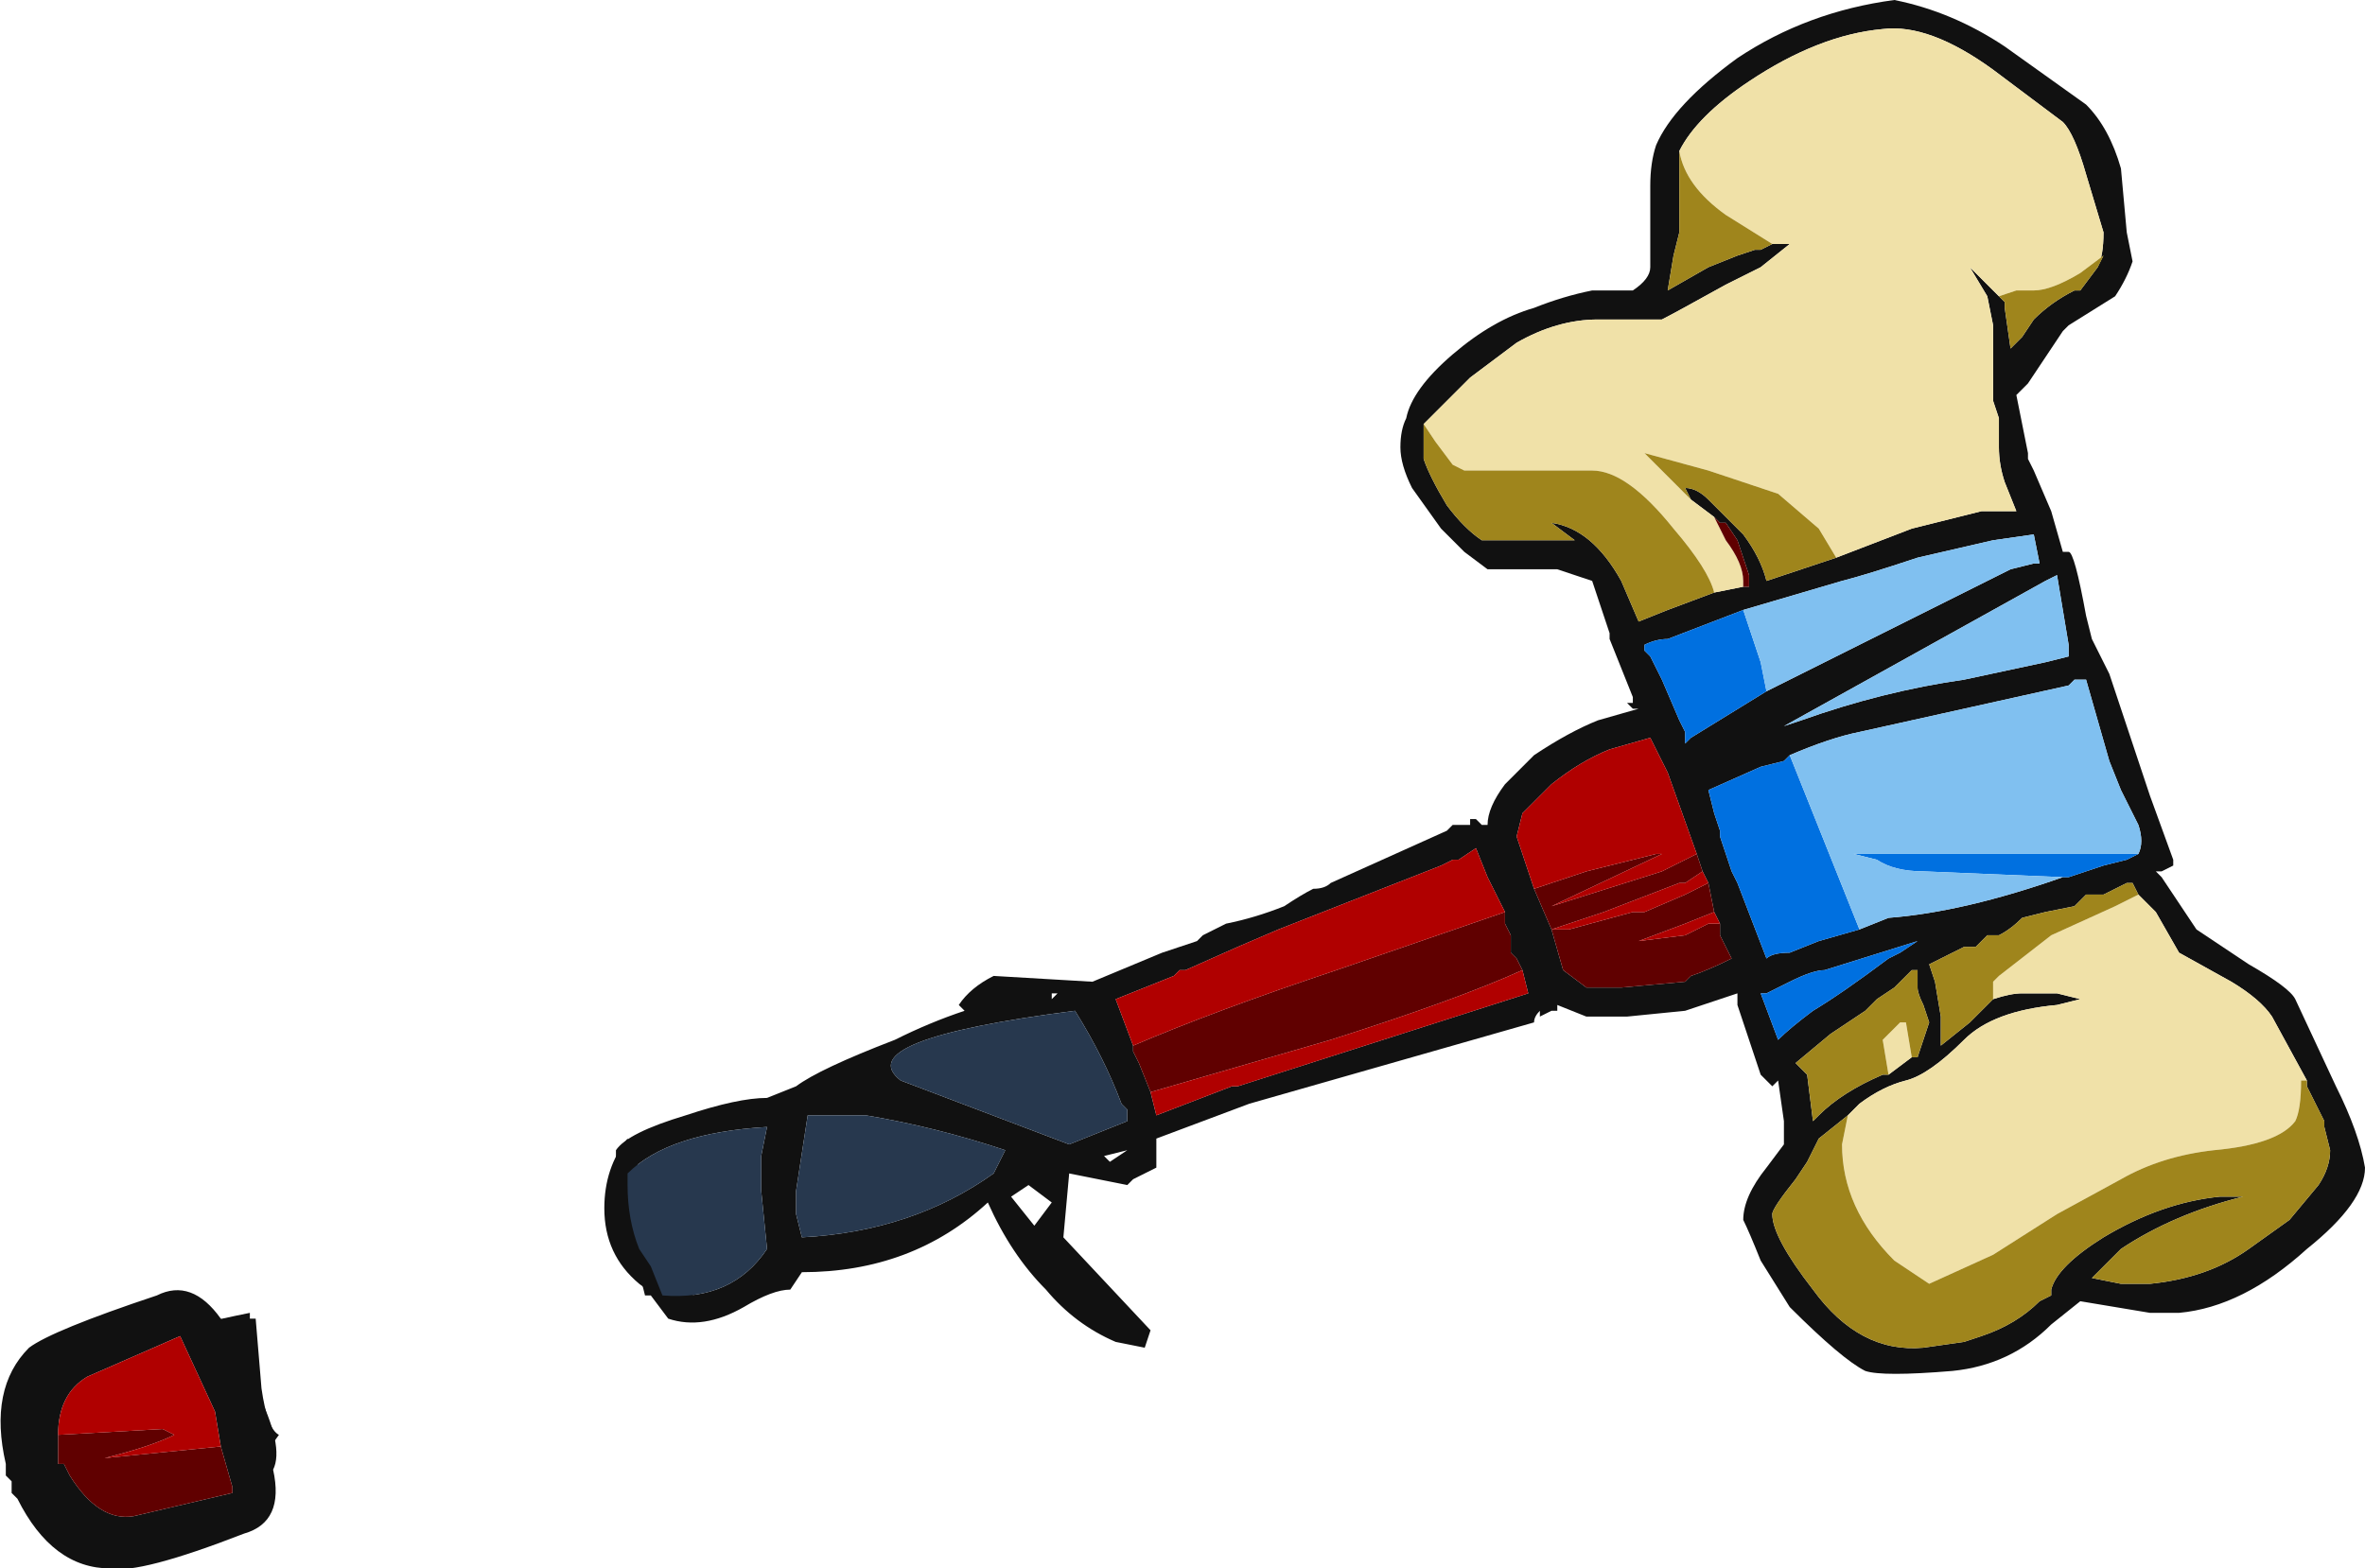 <?xml version="1.0" encoding="UTF-8" standalone="no"?>
<svg xmlns:ffdec="https://www.free-decompiler.com/flash" xmlns:xlink="http://www.w3.org/1999/xlink" ffdec:objectType="frame" height="94.5px" width="142.45px" xmlns="http://www.w3.org/2000/svg">
  <g transform="matrix(1.0, 0.0, 0.0, 1.0, 91.35, 58.1)">
    <use ffdec:characterId="220" height="13.5" transform="matrix(7.0, 0.0, 0.0, 7.0, -91.35, -58.1)" width="20.35" xlink:href="#shape0"/>
  </g>
  <defs>
    <g id="shape0" transform="matrix(1.0, 0.0, 0.0, 1.0, 13.05, 8.3)">
      <path d="M-7.2 2.65 L-7.0 3.0 Q-7.3 2.95 -7.55 2.75 -7.85 2.5 -7.85 2.1 -7.85 1.75 -7.65 1.5 L-7.2 2.65 M-10.85 3.05 L-10.8 3.65 Q-10.75 4.0 -10.65 4.05 L-10.9 4.4 -11.35 3.1 Q-11.15 3.05 -10.9 3.0 L-10.9 3.05 -10.85 3.05" fill="#111111" fill-rule="evenodd" stroke="none"/>
      <path d="M3.25 -8.3 Q3.75 -8.2 4.2 -7.9 L4.9 -7.4 Q5.1 -7.2 5.2 -6.85 L5.25 -6.3 5.3 -6.05 Q5.25 -5.9 5.15 -5.75 L4.75 -5.5 4.7 -5.45 4.4 -5.0 4.3 -4.9 4.4 -4.4 4.4 -4.35 4.45 -4.25 4.6 -3.9 4.7 -3.55 4.75 -3.55 Q4.8 -3.55 4.9 -3.0 L4.95 -2.8 5.1 -2.5 5.45 -1.45 5.65 -0.9 5.65 -0.85 5.55 -0.8 5.5 -0.8 5.55 -0.75 5.85 -0.3 6.3 0.0 Q6.65 0.2 6.7 0.3 L7.05 1.05 Q7.25 1.45 7.3 1.75 7.3 2.05 6.8 2.45 6.25 2.95 5.7 3.0 L5.45 3.0 4.85 2.9 4.6 3.1 Q4.25 3.45 3.75 3.5 3.15 3.55 3.0 3.5 2.8 3.4 2.35 2.95 L2.1 2.55 Q2.0 2.3 1.95 2.2 1.95 2.0 2.15 1.75 L2.3 1.55 2.3 1.35 2.25 1.0 2.2 1.05 2.1 0.95 1.9 0.35 1.9 0.25 1.45 0.4 0.95 0.45 0.6 0.45 0.35 0.35 0.35 0.4 0.3 0.4 0.2 0.45 0.2 0.4 Q0.15 0.45 0.15 0.5 L-2.3 1.2 -3.1 1.5 -3.1 1.75 -3.3 1.85 -3.35 1.9 -3.85 1.8 -3.9 2.35 -3.15 3.15 -3.2 3.3 -3.45 3.25 Q-3.8 3.1 -4.05 2.8 -4.35 2.5 -4.55 2.05 -5.2 2.65 -6.15 2.65 L-6.25 2.8 Q-6.4 2.8 -6.65 2.95 -7.0 3.15 -7.3 3.05 L-7.45 2.85 -7.5 2.85 Q-7.6 2.45 -7.7 2.05 L-7.75 2.0 -7.75 1.6 Q-7.65 1.45 -7.15 1.3 -6.7 1.15 -6.45 1.15 L-6.2 1.05 Q-6.0 0.9 -5.35 0.65 -5.05 0.5 -4.75 0.4 L-4.8 0.35 Q-4.7 0.2 -4.5 0.1 L-3.65 0.15 -3.05 -0.1 -2.75 -0.2 -2.7 -0.25 -2.5 -0.35 Q-2.25 -0.4 -2.0 -0.5 -1.85 -0.6 -1.75 -0.65 -1.65 -0.65 -1.6 -0.7 L-0.6 -1.15 -0.55 -1.2 -0.4 -1.2 -0.4 -1.25 -0.35 -1.25 -0.3 -1.2 -0.25 -1.2 Q-0.25 -1.35 -0.1 -1.55 L0.15 -1.8 Q0.45 -2.0 0.7 -2.1 L1.05 -2.2 1.0 -2.2 0.95 -2.25 1.0 -2.25 1.0 -2.3 0.8 -2.8 0.8 -2.85 0.65 -3.3 0.35 -3.4 -0.25 -3.4 -0.45 -3.55 -0.65 -3.75 -0.9 -4.1 Q-1.0 -4.3 -1.0 -4.45 -1.0 -4.6 -0.95 -4.7 -0.9 -4.95 -0.55 -5.25 -0.2 -5.55 0.15 -5.65 0.4 -5.75 0.65 -5.8 L1.0 -5.8 Q1.15 -5.9 1.15 -6.0 L1.15 -6.7 Q1.15 -6.9 1.2 -7.05 1.35 -7.4 1.9 -7.8 2.5 -8.2 3.25 -8.3 M5.0 -6.0 Q5.05 -6.1 5.05 -6.3 L4.9 -6.8 Q4.8 -7.15 4.7 -7.25 L4.1 -7.7 Q3.55 -8.1 3.15 -8.05 2.6 -8.0 2.0 -7.6 1.55 -7.3 1.4 -7.0 L1.4 -6.3 1.35 -6.1 1.3 -5.8 1.65 -6.0 1.9 -6.1 2.05 -6.15 2.1 -6.15 2.2 -6.2 2.35 -6.2 2.1 -6.0 1.8 -5.85 Q1.35 -5.6 1.25 -5.55 L0.7 -5.55 Q0.35 -5.55 0.0 -5.35 L-0.4 -5.05 Q-0.65 -4.8 -0.8 -4.65 L-0.8 -4.35 Q-0.75 -4.2 -0.6 -3.95 -0.45 -3.75 -0.3 -3.65 L0.5 -3.65 0.3 -3.8 Q0.65 -3.75 0.9 -3.3 L1.05 -2.95 1.3 -3.05 1.7 -3.2 1.95 -3.25 2.0 -3.25 2.0 -3.35 1.9 -3.65 1.8 -3.8 1.75 -3.8 1.7 -3.85 1.5 -4.0 1.45 -4.1 Q1.55 -4.1 1.65 -4.0 L1.95 -3.7 Q2.1 -3.5 2.15 -3.3 L2.75 -3.5 3.4 -3.75 4.0 -3.9 4.3 -3.9 4.2 -4.15 Q4.15 -4.3 4.15 -4.45 L4.15 -4.7 4.1 -4.85 4.1 -5.5 4.05 -5.75 3.9 -6.0 4.2 -5.7 4.2 -5.65 4.25 -5.3 4.35 -5.4 4.45 -5.55 Q4.6 -5.7 4.8 -5.8 L4.85 -5.8 5.0 -6.0 M2.15 -2.35 L4.25 -3.4 4.45 -3.45 4.5 -3.45 4.45 -3.7 4.1 -3.65 3.45 -3.5 Q3.0 -3.35 2.8 -3.3 L1.95 -3.05 1.3 -2.8 Q1.2 -2.8 1.1 -2.75 L1.1 -2.7 1.15 -2.65 1.25 -2.45 1.4 -2.1 1.45 -2.0 1.45 -1.9 1.5 -1.95 2.15 -2.35 M2.45 -2.1 Q3.15 -2.35 3.85 -2.45 L4.55 -2.6 4.75 -2.65 4.75 -2.75 4.65 -3.35 4.55 -3.3 2.3 -2.05 2.45 -2.1 M1.55 -0.95 L1.3 -1.65 1.15 -1.95 0.8 -1.85 Q0.55 -1.75 0.3 -1.55 L0.05 -1.3 0.0 -1.1 0.15 -0.65 0.3 -0.3 0.4 0.05 0.6 0.2 0.9 0.2 1.45 0.15 1.5 0.1 Q1.65 0.05 1.85 -0.05 L1.75 -0.25 1.75 -0.35 1.7 -0.45 1.65 -0.7 1.6 -0.8 1.55 -0.95 M2.35 -1.8 L2.3 -1.75 2.1 -1.7 1.65 -1.5 1.7 -1.3 1.75 -1.15 1.75 -1.1 1.85 -0.8 1.9 -0.7 2.15 -0.05 Q2.2 -0.1 2.35 -0.1 L2.6 -0.2 2.95 -0.3 3.2 -0.4 Q3.85 -0.45 4.7 -0.75 L4.75 -0.75 5.05 -0.85 5.25 -0.9 5.35 -0.95 Q5.4 -1.05 5.35 -1.2 L5.2 -1.5 5.1 -1.75 4.9 -2.45 4.8 -2.45 4.75 -2.4 2.95 -2.0 Q2.7 -1.95 2.35 -1.8 M3.45 -0.2 L2.65 0.05 Q2.55 0.05 2.35 0.15 L2.15 0.25 2.1 0.25 2.25 0.65 Q2.35 0.55 2.55 0.4 2.8 0.25 3.2 -0.05 L3.3 -0.1 3.45 -0.2 M5.35 -0.6 L5.3 -0.7 5.25 -0.7 5.05 -0.6 4.9 -0.6 4.8 -0.5 4.55 -0.45 4.35 -0.4 Q4.25 -0.3 4.15 -0.25 L4.05 -0.25 3.95 -0.15 3.85 -0.15 3.55 0.0 3.6 0.15 3.65 0.45 3.65 0.7 3.9 0.5 4.1 0.3 Q4.25 0.25 4.35 0.25 L4.65 0.25 4.85 0.3 4.65 0.35 Q4.1 0.4 3.85 0.65 3.55 0.95 3.35 1.0 3.15 1.05 2.95 1.2 L2.85 1.3 2.6 1.5 2.5 1.7 2.4 1.85 Q2.2 2.1 2.2 2.15 2.2 2.35 2.55 2.8 2.95 3.35 3.5 3.3 L3.85 3.25 4.0 3.2 Q4.3 3.1 4.5 2.9 L4.6 2.85 4.6 2.8 Q4.65 2.6 5.05 2.35 5.55 2.05 6.05 2.0 L6.25 2.0 Q5.65 2.15 5.2 2.45 L4.95 2.7 5.2 2.75 5.45 2.75 Q5.95 2.7 6.3 2.45 L6.65 2.2 6.9 1.9 Q7.0 1.75 7.0 1.6 L6.95 1.4 6.95 1.35 6.8 1.05 6.8 1.0 6.5 0.45 Q6.4 0.3 6.15 0.15 L5.7 -0.1 5.5 -0.45 5.35 -0.6 M3.4 0.8 L3.45 0.8 3.55 0.5 3.5 0.35 Q3.45 0.25 3.45 0.2 L3.45 0.05 3.4 0.05 3.25 0.2 3.1 0.3 3.0 0.4 2.7 0.6 2.4 0.85 2.5 0.95 2.55 1.35 2.6 1.3 Q2.8 1.1 3.15 0.95 L3.2 0.95 3.4 0.8 M-3.15 1.1 L-3.1 1.3 -2.45 1.05 -2.4 1.05 0.1 0.25 0.05 0.05 0.0 -0.05 -0.05 -0.1 -0.05 -0.25 -0.1 -0.35 -0.1 -0.45 -0.25 -0.75 -0.35 -1.0 -0.5 -0.9 -0.55 -0.9 -0.65 -0.85 -2.05 -0.3 -2.4 -0.15 -2.85 0.05 -2.9 0.05 -2.95 0.1 -3.45 0.3 -3.3 0.7 -3.3 0.75 -3.25 0.85 -3.15 1.1 M-4.0 0.25 L-4.0 0.3 -3.95 0.25 -4.0 0.25 M-3.35 1.25 L-3.4 1.2 Q-3.55 0.8 -3.8 0.4 -5.75 0.65 -5.3 1.0 L-3.85 1.55 -3.35 1.35 -3.35 1.25 M-3.35 1.6 L-3.55 1.65 -3.5 1.7 -3.35 1.6 M-4.4 1.6 Q-5.0 1.4 -5.6 1.3 L-6.1 1.3 -6.2 1.95 -6.2 2.15 -6.15 2.35 Q-5.2 2.3 -4.5 1.8 L-4.4 1.6 M-4.15 2.25 L-4.0 2.05 -4.2 1.9 -4.35 2.0 -4.15 2.25 M-6.5 1.65 L-6.45 1.4 Q-7.3 1.45 -7.65 1.8 L-7.65 1.9 Q-7.65 2.2 -7.55 2.45 L-7.45 2.6 -7.35 2.85 Q-6.75 2.9 -6.45 2.45 L-6.5 1.95 -6.5 1.65 M-10.7 4.35 Q-10.6 4.8 -10.95 4.9 -11.85 5.25 -12.1 5.2 -12.6 5.2 -12.9 4.6 L-12.95 4.55 -12.95 4.45 -13.0 4.4 -13.0 4.3 Q-13.15 3.65 -12.8 3.3 -12.6 3.15 -11.7 2.85 -11.4 2.7 -11.15 3.05 -11.0 3.2 -10.85 3.65 -10.6 4.15 -10.7 4.35 M-11.15 4.15 L-11.2 3.85 -11.5 3.2 -12.3 3.55 Q-12.55 3.7 -12.55 4.05 L-12.55 4.3 -12.5 4.3 -12.45 4.4 Q-12.2 4.8 -11.9 4.75 L-11.05 4.55 -11.05 4.5 -11.15 4.15" fill="#111111" fill-rule="evenodd" stroke="none"/>
      <path d="M1.4 -7.0 Q1.55 -7.3 2.0 -7.6 2.6 -8.0 3.15 -8.05 3.55 -8.1 4.1 -7.7 L4.7 -7.25 Q4.8 -7.15 4.9 -6.8 L5.05 -6.3 Q5.05 -6.1 5.0 -6.0 L5.05 -6.1 4.85 -5.95 Q4.6 -5.8 4.45 -5.8 L4.3 -5.8 4.15 -5.75 4.2 -5.7 3.9 -6.0 4.05 -5.75 4.1 -5.5 4.1 -4.85 4.15 -4.7 4.15 -4.45 Q4.15 -4.3 4.2 -4.15 L4.3 -3.9 4.0 -3.9 3.4 -3.75 2.75 -3.5 2.6 -3.75 2.25 -4.05 1.65 -4.25 1.1 -4.4 1.3 -4.2 Q1.45 -4.05 1.5 -4.0 L1.7 -3.85 1.75 -3.8 1.7 -3.85 1.8 -3.65 Q1.95 -3.45 1.95 -3.3 L1.95 -3.25 1.7 -3.2 Q1.65 -3.4 1.35 -3.75 0.95 -4.25 0.65 -4.25 L-0.45 -4.25 -0.55 -4.3 -0.7 -4.5 -0.8 -4.65 Q-0.65 -4.8 -0.4 -5.05 L0.0 -5.35 Q0.35 -5.55 0.7 -5.55 L1.25 -5.55 Q1.35 -5.6 1.8 -5.85 L2.1 -6.0 2.35 -6.2 2.2 -6.2 1.8 -6.45 Q1.45 -6.7 1.4 -7.0 M4.1 0.3 L4.1 0.15 4.15 0.1 4.6 -0.25 5.15 -0.5 5.35 -0.6 5.5 -0.45 5.7 -0.1 6.15 0.15 Q6.4 0.3 6.5 0.45 L6.8 1.0 6.75 1.0 Q6.75 1.25 6.7 1.35 6.55 1.55 6.0 1.6 5.55 1.65 5.2 1.85 L4.65 2.15 4.1 2.5 3.55 2.75 3.25 2.55 Q2.8 2.1 2.8 1.55 L2.85 1.3 2.95 1.2 Q3.15 1.05 3.35 1.0 3.55 0.95 3.85 0.65 4.1 0.4 4.65 0.35 L4.85 0.3 4.65 0.25 4.35 0.25 Q4.25 0.25 4.1 0.3 M3.2 0.95 L3.15 0.65 3.3 0.5 3.35 0.5 3.4 0.8 3.2 0.95" fill="#f0e1a8" fill-rule="evenodd" stroke="none"/>
      <path d="M1.95 -3.25 L1.95 -3.3 Q1.95 -3.45 1.8 -3.65 L1.7 -3.85 1.75 -3.8 1.8 -3.8 1.9 -3.65 2.0 -3.35 2.0 -3.25 1.95 -3.25 M0.15 -0.65 L0.6 -0.8 1.2 -0.95 1.25 -0.95 0.3 -0.5 1.25 -0.8 1.55 -0.95 1.6 -0.8 1.45 -0.7 1.4 -0.7 0.75 -0.45 0.3 -0.3 0.15 -0.65 M1.65 -0.7 L1.7 -0.45 1.45 -0.35 1.05 -0.2 1.45 -0.25 1.65 -0.35 1.75 -0.35 1.75 -0.25 1.85 -0.05 Q1.65 0.05 1.5 0.1 L1.45 0.15 0.9 0.2 0.6 0.2 0.4 0.05 0.3 -0.3 0.45 -0.3 1.0 -0.45 1.1 -0.45 1.45 -0.6 1.65 -0.7 M-3.15 1.1 L-3.25 0.85 -3.3 0.75 -3.3 0.7 Q-2.6 0.4 -1.55 0.05 L-0.1 -0.45 -0.1 -0.35 -0.05 -0.25 -0.05 -0.1 0.0 -0.05 0.05 0.05 Q-0.5 0.3 -1.6 0.65 L-3.15 1.1 M-11.15 4.15 L-11.05 4.5 -11.05 4.55 -11.9 4.75 Q-12.2 4.8 -12.45 4.4 L-12.5 4.3 -12.55 4.3 -12.55 4.05 -11.65 4.0 -11.55 4.05 Q-11.75 4.15 -12.15 4.25 L-11.15 4.15" fill="#600000" fill-rule="evenodd" stroke="none"/>
      <path d="M1.4 -7.0 Q1.45 -6.7 1.8 -6.45 L2.2 -6.2 2.1 -6.15 2.05 -6.15 1.9 -6.1 1.65 -6.0 1.3 -5.8 1.35 -6.1 1.4 -6.3 1.4 -7.0 M-0.8 -4.65 L-0.7 -4.5 -0.55 -4.3 -0.45 -4.25 0.65 -4.25 Q0.95 -4.25 1.35 -3.75 1.65 -3.4 1.7 -3.2 L1.3 -3.05 1.05 -2.95 0.9 -3.3 Q0.65 -3.75 0.3 -3.8 L0.5 -3.65 -0.3 -3.65 Q-0.45 -3.75 -0.6 -3.95 -0.75 -4.2 -0.8 -4.35 L-0.8 -4.65 M1.5 -4.0 Q1.45 -4.05 1.3 -4.2 L1.1 -4.4 1.65 -4.25 2.25 -4.05 2.6 -3.75 2.75 -3.5 2.15 -3.3 Q2.1 -3.5 1.95 -3.7 L1.65 -4.0 Q1.55 -4.1 1.45 -4.1 L1.5 -4.0 M4.2 -5.7 L4.15 -5.75 4.3 -5.8 4.45 -5.8 Q4.6 -5.8 4.85 -5.95 L5.05 -6.1 5.0 -6.0 4.85 -5.8 4.8 -5.8 Q4.6 -5.7 4.45 -5.55 L4.35 -5.4 4.25 -5.3 4.2 -5.65 4.2 -5.7 M4.1 0.3 L3.9 0.5 3.65 0.7 3.65 0.45 3.6 0.15 3.55 0.0 3.85 -0.15 3.95 -0.15 4.05 -0.25 4.15 -0.25 Q4.25 -0.3 4.35 -0.4 L4.55 -0.45 4.8 -0.5 4.9 -0.6 5.05 -0.6 5.25 -0.7 5.3 -0.7 5.35 -0.6 5.15 -0.5 4.6 -0.25 4.15 0.1 4.1 0.15 4.1 0.3 M6.8 1.0 L6.8 1.05 6.95 1.35 6.95 1.4 7.0 1.6 Q7.0 1.75 6.9 1.9 L6.65 2.2 6.3 2.45 Q5.95 2.7 5.45 2.75 L5.2 2.75 4.95 2.7 5.2 2.45 Q5.65 2.15 6.25 2.0 L6.05 2.0 Q5.55 2.05 5.05 2.35 4.65 2.6 4.6 2.8 L4.6 2.85 4.5 2.9 Q4.3 3.1 4.0 3.2 L3.85 3.25 3.5 3.3 Q2.95 3.35 2.55 2.8 2.2 2.35 2.2 2.15 2.2 2.1 2.4 1.85 L2.5 1.7 2.6 1.5 2.85 1.3 2.8 1.55 Q2.8 2.1 3.25 2.55 L3.55 2.75 4.1 2.5 4.65 2.15 5.2 1.85 Q5.55 1.65 6.0 1.6 6.55 1.55 6.7 1.35 6.75 1.25 6.75 1.0 L6.8 1.0 M3.2 0.95 L3.15 0.95 Q2.8 1.1 2.6 1.3 L2.55 1.35 2.5 0.95 2.4 0.85 2.7 0.6 3.0 0.4 3.1 0.3 3.25 0.2 3.4 0.05 3.45 0.05 3.45 0.2 Q3.45 0.25 3.5 0.35 L3.55 0.5 3.45 0.8 3.4 0.8 3.35 0.5 3.3 0.5 3.15 0.65 3.2 0.95" fill="#9f851c" fill-rule="evenodd" stroke="none"/>
      <path d="M0.15 -0.65 L0.0 -1.1 0.05 -1.3 0.3 -1.55 Q0.55 -1.75 0.8 -1.85 L1.15 -1.95 1.3 -1.65 1.55 -0.95 1.25 -0.8 0.3 -0.5 1.25 -0.95 1.2 -0.95 0.6 -0.8 0.15 -0.65 M1.6 -0.8 L1.65 -0.7 1.45 -0.6 1.1 -0.45 1.0 -0.45 0.45 -0.3 0.3 -0.3 0.75 -0.45 1.4 -0.7 1.45 -0.7 1.6 -0.8 M1.7 -0.45 L1.75 -0.35 1.65 -0.35 1.45 -0.25 1.05 -0.2 1.45 -0.35 1.7 -0.45 M0.05 0.05 L0.1 0.25 -2.4 1.05 -2.45 1.05 -3.1 1.3 -3.15 1.1 -1.6 0.65 Q-0.5 0.3 0.05 0.05 M-3.25 0.85 L-3.3 0.75 -3.25 0.85 M-3.3 0.7 L-3.45 0.3 -2.95 0.1 -2.9 0.05 -2.85 0.05 -2.4 -0.15 -2.05 -0.3 -0.65 -0.85 -0.55 -0.9 -0.5 -0.9 -0.35 -1.0 -0.25 -0.75 -0.1 -0.45 -1.55 0.05 Q-2.6 0.4 -3.3 0.7 M-12.55 4.05 Q-12.55 3.7 -12.3 3.55 L-11.5 3.2 -11.2 3.85 -11.15 4.15 -12.15 4.25 Q-11.75 4.15 -11.55 4.05 L-11.65 4.0 -12.55 4.05" fill="#b00000" fill-rule="evenodd" stroke="none"/>
      <path d="M1.95 -3.05 L2.1 -2.6 2.15 -2.35 1.5 -1.95 1.45 -1.9 1.45 -2.0 1.4 -2.1 1.25 -2.45 1.15 -2.65 1.1 -2.7 1.1 -2.75 Q1.2 -2.8 1.3 -2.8 L1.95 -3.05 M2.95 -0.3 L2.6 -0.2 2.35 -0.1 Q2.2 -0.1 2.15 -0.05 L1.9 -0.7 1.85 -0.8 1.75 -1.1 1.75 -1.15 1.7 -1.3 1.65 -1.5 2.1 -1.7 2.3 -1.75 2.35 -1.8 2.95 -0.3 M5.35 -0.95 L5.25 -0.9 5.05 -0.85 4.75 -0.75 4.7 -0.75 3.5 -0.8 Q3.25 -0.8 3.1 -0.9 L2.9 -0.95 5.35 -0.95 M3.45 -0.2 L3.3 -0.1 3.2 -0.05 Q2.8 0.25 2.55 0.4 2.35 0.55 2.25 0.65 L2.1 0.25 2.15 0.25 2.35 0.15 Q2.55 0.05 2.65 0.05 L3.45 -0.2" fill="#0070e0" fill-rule="evenodd" stroke="none"/>
      <path d="M1.95 -3.05 L2.8 -3.3 Q3.0 -3.35 3.45 -3.5 L4.1 -3.65 4.45 -3.7 4.5 -3.45 4.45 -3.45 4.25 -3.4 2.15 -2.35 2.1 -2.6 1.95 -3.05 M2.45 -2.1 L2.3 -2.05 4.55 -3.3 4.65 -3.35 4.75 -2.75 4.75 -2.65 4.55 -2.6 3.85 -2.45 Q3.15 -2.35 2.45 -2.1 M2.95 -0.3 L2.35 -1.8 Q2.7 -1.95 2.95 -2.0 L4.75 -2.4 4.8 -2.45 4.9 -2.45 5.1 -1.75 5.2 -1.5 5.35 -1.2 Q5.4 -1.05 5.35 -0.95 L2.9 -0.95 3.1 -0.9 Q3.25 -0.8 3.5 -0.8 L4.7 -0.75 Q3.85 -0.45 3.2 -0.4 L2.95 -0.3" fill="#80c0f0" fill-rule="evenodd" stroke="none"/>
      <path d="M-3.35 1.25 L-3.35 1.35 -3.85 1.55 -5.3 1.0 Q-5.75 0.65 -3.8 0.4 -3.55 0.8 -3.4 1.2 L-3.35 1.25 M-4.4 1.6 L-4.5 1.8 Q-5.2 2.3 -6.15 2.35 L-6.2 2.15 -6.2 1.95 -6.1 1.3 -5.6 1.3 Q-5.0 1.4 -4.4 1.6 M-6.5 1.65 L-6.5 1.95 -6.45 2.45 Q-6.75 2.9 -7.35 2.85 L-7.45 2.6 -7.55 2.45 Q-7.65 2.2 -7.65 1.9 L-7.65 1.8 Q-7.3 1.45 -6.45 1.4 L-6.5 1.65" fill="#27384e" fill-rule="evenodd" stroke="none"/>
    </g>
  </defs>
</svg>
